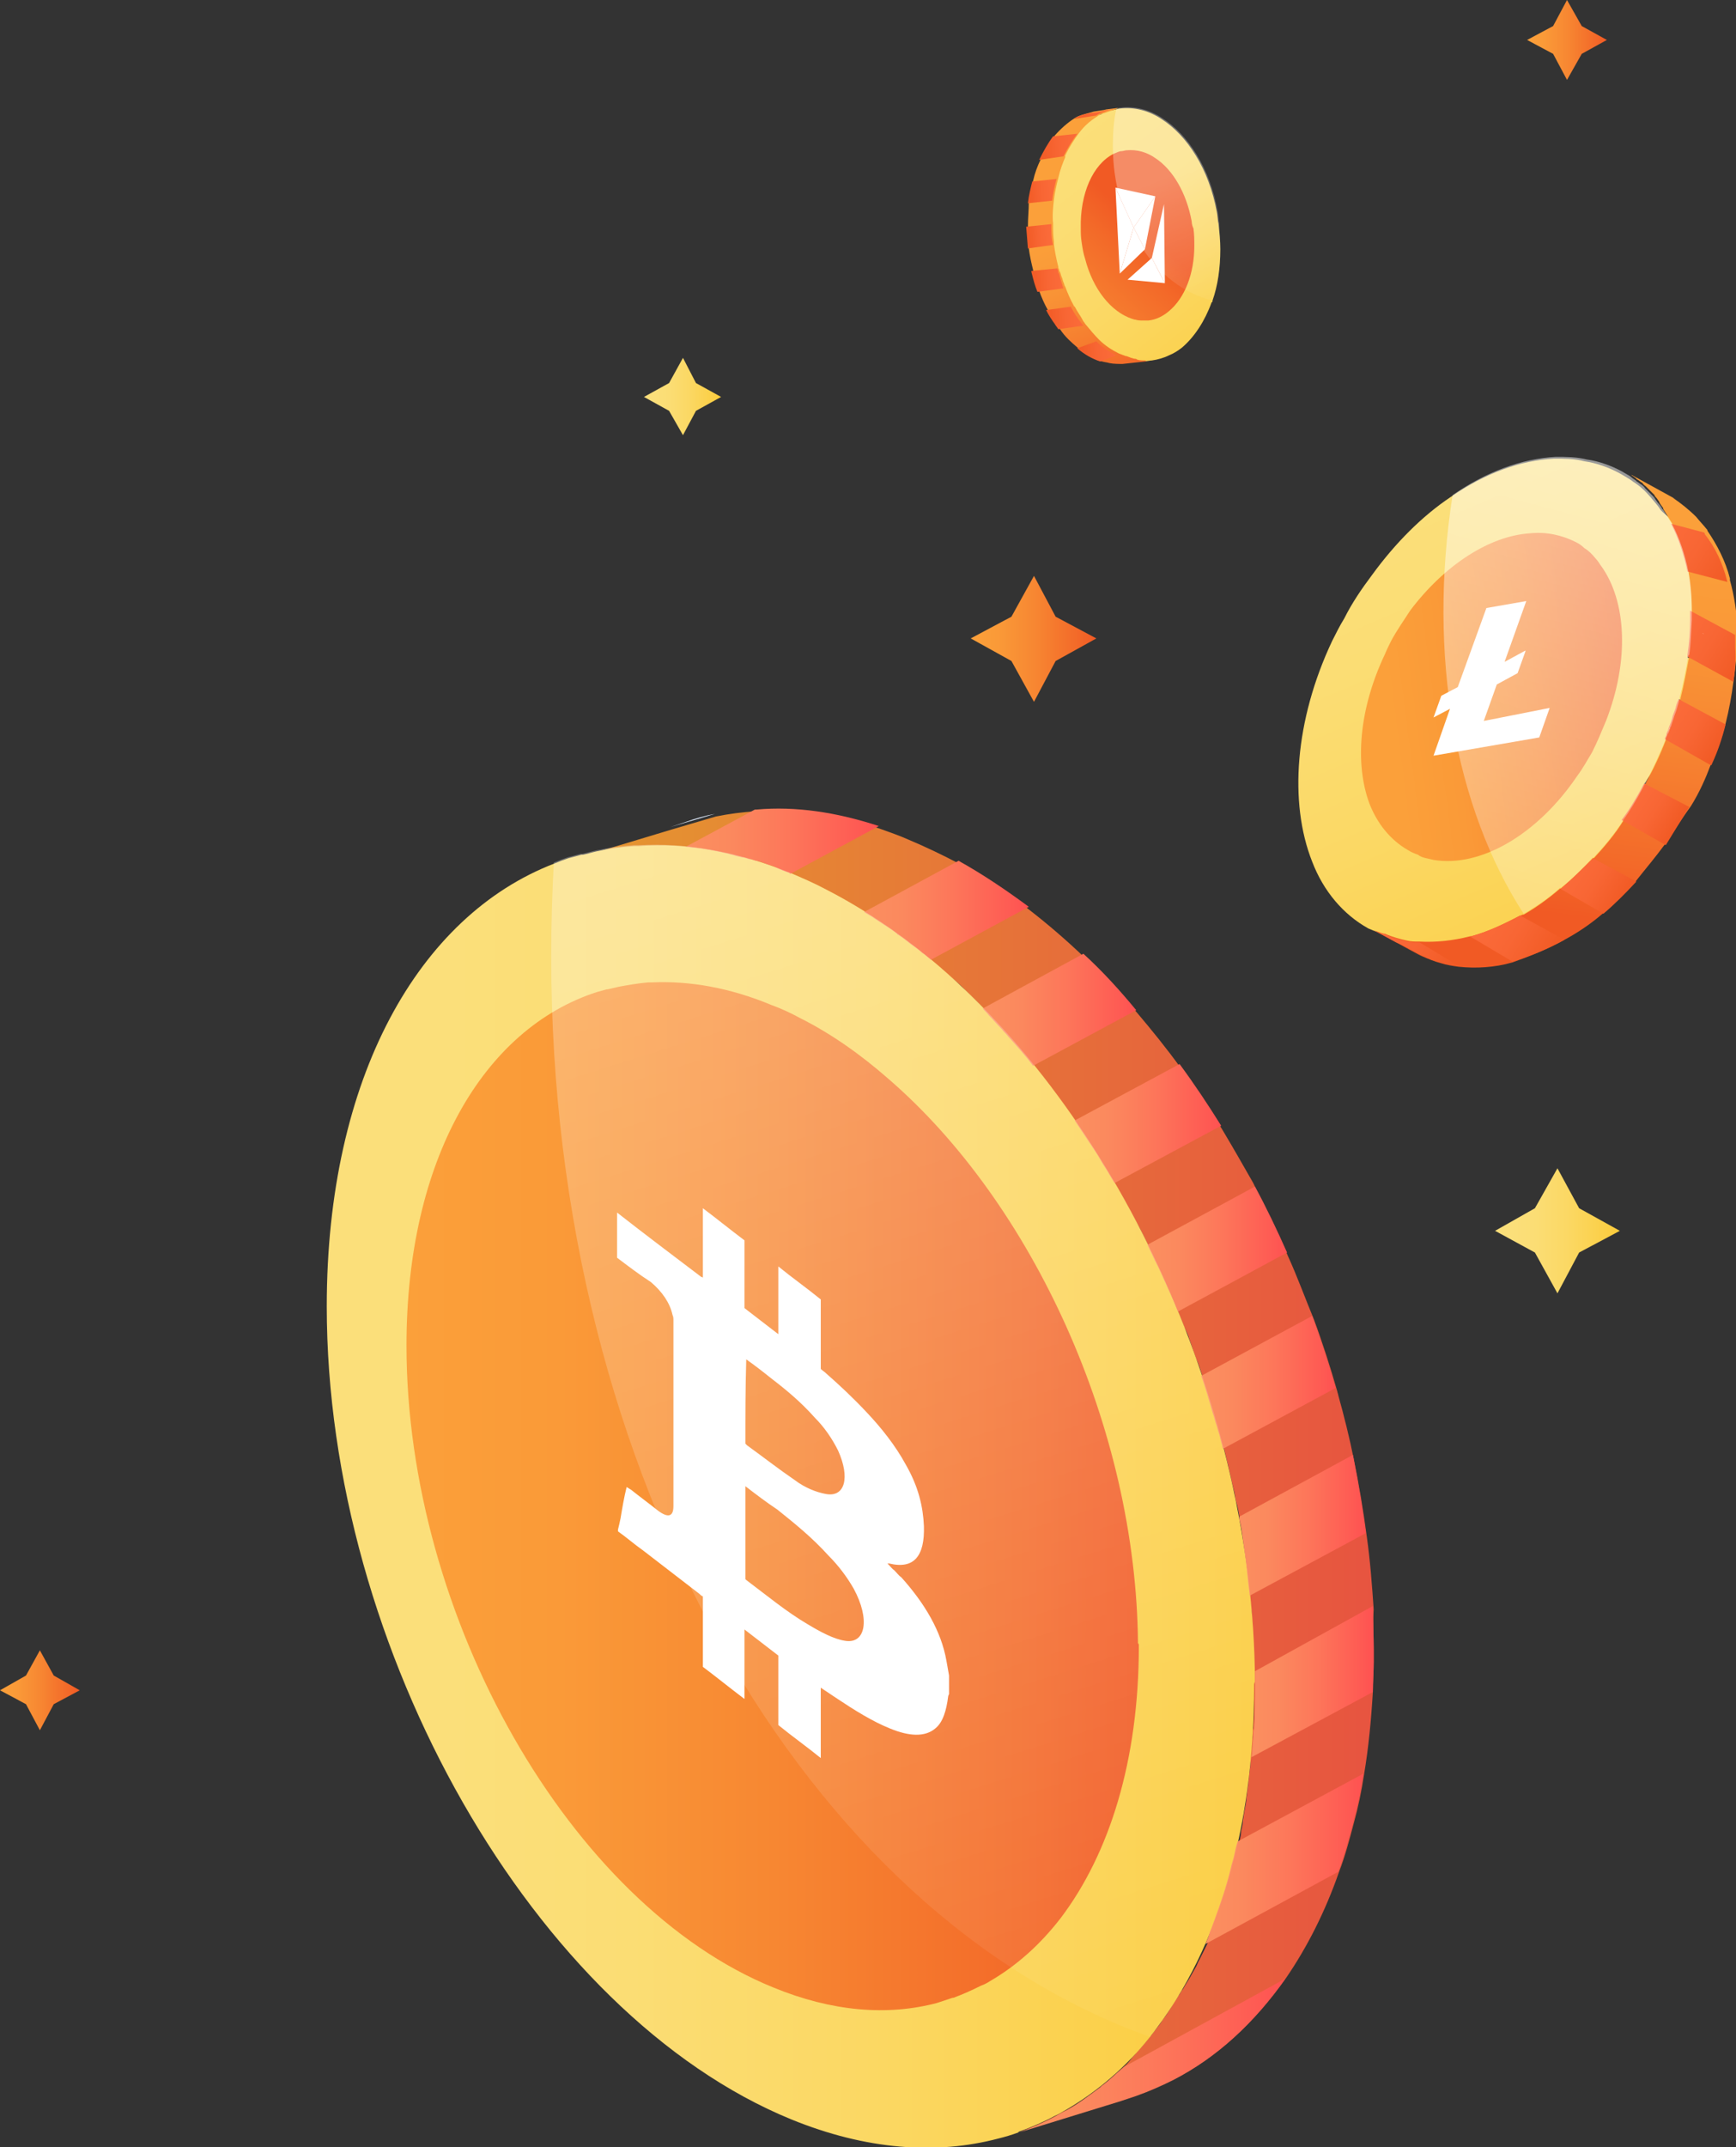 <svg width="72" height="89" viewBox="0 0 72 89" fill="none" xmlns="http://www.w3.org/2000/svg">
<rect x="0" y="0" width="72" height="89" fill="#333333" stroke="none"/>
<g clip-path="url(#clip0)">
<path d="M42.884 23.87L43.782 25.562L45.472 26.462L43.782 27.398L42.884 29.091L41.949 27.398L40.26 26.462L41.949 25.562L42.884 23.87Z" fill="url(#paint0_linear)"/>
<path d="M1.654 68.406L2.229 69.45L3.307 70.062L2.229 70.638L1.654 71.718L1.078 70.638L0 70.062L1.078 69.45L1.654 68.406Z" fill="url(#paint1_linear)"/>
<path d="M64.991 0L65.602 1.08L66.644 1.656L65.602 2.232L64.991 3.312L64.415 2.232L63.337 1.656L64.415 1.08L64.991 0Z" fill="url(#paint2_linear)"/>
<path d="M64.595 48.424L65.494 50.081L67.183 51.017L65.494 51.917L64.595 53.609L63.66 51.917L62.007 51.017L63.66 50.081L64.595 48.424Z" fill="url(#paint3_linear)"/>
<path d="M28.326 14.833L28.865 15.877L29.907 16.453L28.865 17.029L28.326 18.038L27.75 17.029L26.708 16.453L27.75 15.877L28.326 14.833Z" fill="url(#paint4_linear)"/>
<path d="M29.655 33.735L27.822 34.275C28.038 34.203 28.254 34.131 28.469 34.059C28.865 33.915 29.26 33.807 29.655 33.735Z" fill="#E0ECFF"/>
<path d="M56.974 68.37C56.974 68.55 56.974 68.694 56.974 68.874C56.974 69.306 56.939 69.702 56.939 70.134C56.867 71.322 56.759 72.439 56.579 73.519C56.471 74.239 56.328 74.923 56.148 75.571C55.968 76.255 55.788 76.939 55.537 77.587C54.962 79.243 54.207 80.719 53.344 81.979C52.05 83.816 50.504 85.256 48.671 86.192C48.168 86.444 47.664 86.66 47.161 86.84L46.514 87.056L42.309 88.352C42.812 88.172 43.315 87.956 43.782 87.704C43.926 87.632 44.07 87.524 44.25 87.452C44.717 87.2 45.148 86.876 45.58 86.552C45.651 86.516 45.688 86.444 45.759 86.408C46.047 86.192 46.299 85.94 46.55 85.724C46.586 85.688 46.622 85.688 46.622 85.652C46.766 85.544 46.874 85.4 46.981 85.256C47.017 85.22 47.089 85.148 47.125 85.076C47.413 84.788 47.664 84.464 47.916 84.14C48.024 83.996 48.132 83.888 48.204 83.743C48.276 83.635 48.383 83.528 48.455 83.383C48.491 83.347 48.491 83.311 48.527 83.275C48.599 83.168 48.671 83.023 48.743 82.915C48.815 82.843 48.851 82.735 48.923 82.663C48.959 82.591 48.995 82.519 49.066 82.447C49.174 82.231 49.318 82.051 49.426 81.835C49.462 81.763 49.534 81.655 49.57 81.583C49.642 81.475 49.678 81.331 49.749 81.223C49.785 81.151 49.821 81.079 49.857 81.007C49.929 80.863 50.001 80.719 50.073 80.575C50.073 80.539 50.109 80.503 50.109 80.467C50.181 80.323 50.217 80.215 50.253 80.071C50.325 79.927 50.361 79.783 50.432 79.603C50.684 78.919 50.936 78.199 51.115 77.443C51.151 77.263 51.223 77.083 51.259 76.903C51.295 76.723 51.331 76.543 51.403 76.327C51.439 76.183 51.475 76.039 51.475 75.895C51.511 75.751 51.547 75.607 51.547 75.463C51.583 75.319 51.583 75.175 51.619 75.031C51.654 74.851 51.691 74.671 51.691 74.527C51.726 74.347 51.726 74.203 51.762 74.023C51.762 73.879 51.798 73.771 51.798 73.627C51.834 73.375 51.87 73.123 51.87 72.871C51.87 72.835 51.87 72.799 51.87 72.799C51.906 72.51 51.906 72.258 51.942 71.971C51.942 71.862 51.942 71.718 51.978 71.61C52.014 71.034 52.014 70.458 52.014 69.846C52.014 69.774 52.014 69.738 52.014 69.666C52.014 69.522 52.014 69.378 52.014 69.234C52.014 69.198 52.014 69.162 52.014 69.126C52.014 68.982 52.014 68.838 52.014 68.658C51.978 68.046 51.942 67.398 51.906 66.786C51.87 66.57 51.87 66.354 51.834 66.138C51.762 65.598 51.726 65.094 51.654 64.554C51.619 64.302 51.583 64.014 51.547 63.762C51.511 63.51 51.475 63.222 51.403 62.97C51.403 62.934 51.403 62.898 51.403 62.862C51.367 62.646 51.331 62.43 51.259 62.214C51.223 62.07 51.223 61.962 51.187 61.818C51.151 61.673 51.115 61.529 51.079 61.386C51.043 61.169 50.971 60.953 50.936 60.737C50.864 60.485 50.828 60.269 50.756 60.017C50.72 59.837 50.648 59.621 50.612 59.441C50.576 59.333 50.54 59.225 50.504 59.081C50.432 58.901 50.396 58.685 50.325 58.505C50.181 58.001 50.037 57.497 49.857 56.993C49.785 56.777 49.713 56.525 49.606 56.309C49.498 56.021 49.426 55.769 49.318 55.481C49.282 55.337 49.21 55.193 49.138 55.049C49.138 55.013 49.102 55.013 49.102 54.977C49.031 54.761 48.923 54.545 48.851 54.329C48.671 53.861 48.455 53.393 48.24 52.925C48.132 52.673 48.024 52.457 47.916 52.241C47.88 52.205 47.88 52.133 47.844 52.097C47.772 51.917 47.664 51.737 47.593 51.557C47.485 51.341 47.377 51.125 47.269 50.909C47.161 50.729 47.053 50.513 46.946 50.333C46.73 49.901 46.478 49.468 46.227 49.072C46.083 48.856 45.975 48.64 45.831 48.424C45.688 48.208 45.58 47.992 45.436 47.776C45.148 47.344 44.861 46.912 44.573 46.48C44.537 46.408 44.465 46.336 44.429 46.264C44.25 45.976 44.034 45.724 43.854 45.436C43.818 45.4 43.782 45.328 43.746 45.292C43.603 45.112 43.495 44.968 43.351 44.788C43.315 44.716 43.279 44.68 43.207 44.608C43.099 44.464 42.956 44.284 42.848 44.14C42.524 43.708 42.165 43.312 41.805 42.916C41.733 42.808 41.626 42.736 41.554 42.628C41.374 42.448 41.194 42.232 41.014 42.052C40.943 41.944 40.835 41.872 40.763 41.764C40.619 41.62 40.475 41.476 40.367 41.368C40.224 41.224 40.08 41.116 39.972 40.972C39.792 40.792 39.613 40.648 39.433 40.504C39.253 40.36 39.073 40.18 38.894 40.036C38.822 39.964 38.714 39.892 38.642 39.82C38.606 39.784 38.606 39.784 38.57 39.784L38.534 39.748C38.462 39.676 38.39 39.64 38.319 39.568C38.283 39.532 38.247 39.532 38.211 39.496C38.067 39.352 37.887 39.243 37.743 39.136C37.564 38.992 37.384 38.847 37.204 38.739C37.204 38.739 37.168 38.739 37.168 38.703C36.989 38.559 36.773 38.416 36.593 38.307C36.449 38.199 36.306 38.127 36.162 38.019C36.054 37.947 35.91 37.875 35.802 37.803C35.515 37.623 35.227 37.443 34.94 37.299C34.832 37.227 34.724 37.155 34.616 37.119C34.472 37.047 34.364 36.975 34.221 36.903C33.753 36.651 33.25 36.435 32.783 36.255C32.783 36.255 32.747 36.255 32.747 36.219C32.531 36.147 32.352 36.075 32.136 35.967C32.064 35.931 31.992 35.895 31.92 35.895C31.812 35.859 31.74 35.823 31.633 35.787C31.525 35.751 31.453 35.715 31.345 35.715C31.237 35.679 31.165 35.643 31.057 35.643C30.95 35.607 30.878 35.571 30.77 35.571C30.662 35.535 30.59 35.535 30.482 35.499C30.41 35.463 30.302 35.463 30.231 35.427C30.123 35.391 30.015 35.391 29.907 35.355C29.548 35.283 29.188 35.211 28.829 35.175C28.721 35.175 28.613 35.139 28.469 35.139H28.433C28.218 35.103 28.002 35.103 27.786 35.103C27.714 35.103 27.607 35.103 27.535 35.103H27.499C27.391 35.103 27.247 35.103 27.139 35.103C26.924 35.103 26.672 35.103 26.456 35.139C26.384 35.139 26.349 35.139 26.277 35.139C25.737 35.175 25.234 35.247 24.731 35.355C24.551 35.391 24.335 35.427 24.156 35.499L27.858 34.383L29.692 33.843C30.231 33.735 30.77 33.663 31.345 33.627C31.381 33.627 31.381 33.627 31.417 33.627C33.034 33.519 34.724 33.771 36.485 34.347C36.881 34.491 37.312 34.635 37.707 34.815C38.39 35.103 39.073 35.427 39.756 35.787C40.763 36.327 41.733 36.975 42.668 37.695C43.459 38.307 44.214 38.956 44.968 39.676C45.723 40.396 46.442 41.152 47.161 41.98C47.772 42.7 48.383 43.456 48.959 44.248C49.57 45.076 50.145 45.94 50.684 46.804C51.115 47.524 51.547 48.28 51.978 49.036C52.014 49.108 52.05 49.18 52.086 49.288C52.553 50.188 53.02 51.125 53.416 52.061C53.811 52.925 54.135 53.825 54.494 54.689C54.854 55.661 55.177 56.669 55.465 57.677C55.465 57.713 55.501 57.785 55.501 57.821C55.752 58.721 55.968 59.585 56.148 60.485C56.364 61.529 56.543 62.61 56.687 63.69C56.831 64.698 56.903 65.706 56.974 66.714C56.939 67.182 56.974 67.794 56.974 68.37Z" fill="url(#paint5_linear)"/>
<path d="M47.125 86.876C46.91 86.948 46.694 87.02 46.478 87.092L47.125 86.876Z" fill="#E0ECFF"/>
<path d="M51.834 66.174C51.762 65.634 51.726 65.13 51.654 64.59C51.726 65.13 51.762 65.634 51.834 66.174Z" fill="#E0ECFF"/>
<path d="M52.014 69.882C52.014 75.895 50.468 80.791 47.916 84.14C47.844 84.248 47.772 84.32 47.7 84.428C46.694 85.688 45.508 86.696 44.214 87.452C44.07 87.524 43.926 87.632 43.746 87.704C43.279 87.956 42.776 88.172 42.273 88.352C42.273 88.352 42.237 88.352 42.237 88.388C41.949 88.496 41.697 88.568 41.41 88.64C38.822 89.324 35.91 89.108 32.819 87.848C22.179 83.492 13.552 68.406 13.552 54.149C13.552 44.68 17.362 37.947 23.006 35.787C23.185 35.715 23.365 35.643 23.581 35.571L24.12 35.427H24.192C24.372 35.391 24.587 35.319 24.767 35.283C25.27 35.175 25.773 35.103 26.313 35.067C26.384 35.067 26.42 35.067 26.492 35.067C28.433 34.923 30.554 35.283 32.783 36.183C33.286 36.399 33.789 36.615 34.257 36.867C35.874 37.695 37.456 38.776 38.93 40.036C46.514 46.552 51.978 58.361 52.05 69.702C52.014 69.774 52.014 69.81 52.014 69.882Z" fill="url(#paint6_linear)"/>
<path d="M47.233 68.226C47.233 72.979 46.011 76.831 43.998 79.495C43.135 80.611 42.165 81.475 41.05 82.123C40.943 82.195 40.799 82.267 40.691 82.303C40.332 82.484 39.936 82.663 39.541 82.808H39.505C39.289 82.879 39.073 82.951 38.858 83.023C36.809 83.564 34.508 83.383 32.064 82.376C23.653 78.955 16.859 67.038 16.859 55.769C16.859 48.064 20.058 42.628 24.767 41.116L25.162 41.008H25.198C25.342 40.972 25.522 40.936 25.666 40.9C26.061 40.828 26.456 40.756 26.888 40.72C26.924 40.72 26.996 40.72 27.032 40.72C28.577 40.648 30.267 40.936 31.992 41.656C32.388 41.8 32.783 41.98 33.178 42.196C34.472 42.844 35.694 43.708 36.845 44.716C42.812 49.864 47.125 59.189 47.197 68.118C47.233 68.118 47.233 68.19 47.233 68.226Z" fill="url(#paint7_linear)"/>
<path d="M36.449 34.239L32.783 36.219C32.783 36.219 32.747 36.219 32.747 36.183C32.531 36.111 32.352 36.039 32.136 35.931C32.064 35.895 31.992 35.859 31.92 35.859C31.812 35.823 31.74 35.787 31.633 35.751C31.525 35.715 31.453 35.679 31.345 35.679C31.237 35.643 31.165 35.607 31.058 35.607C30.95 35.571 30.878 35.535 30.77 35.535C30.662 35.499 30.59 35.499 30.482 35.463C30.41 35.427 30.303 35.427 30.231 35.391C30.123 35.355 30.015 35.355 29.907 35.319C29.548 35.247 29.188 35.175 28.829 35.139C28.721 35.139 28.613 35.103 28.469 35.103H28.433L31.309 33.555C31.345 33.555 31.345 33.555 31.381 33.555C32.999 33.411 34.688 33.663 36.449 34.239Z" fill="url(#paint8_linear)"/>
<path d="M42.668 37.587L38.606 39.784L38.57 39.748C38.498 39.676 38.426 39.64 38.355 39.568C38.319 39.532 38.283 39.532 38.247 39.496C38.103 39.352 37.923 39.244 37.779 39.136C37.6 38.992 37.42 38.847 37.24 38.739C37.24 38.739 37.204 38.739 37.204 38.703C37.025 38.559 36.809 38.416 36.629 38.307C36.485 38.2 36.342 38.127 36.198 38.02C36.09 37.947 35.946 37.876 35.838 37.803L39.756 35.679C40.727 36.219 41.697 36.867 42.668 37.587Z" fill="url(#paint9_linear)"/>
<path d="M47.125 41.872L42.848 44.176C42.524 43.744 42.165 43.348 41.805 42.952C41.733 42.844 41.626 42.772 41.554 42.664C41.374 42.484 41.194 42.268 41.014 42.088C40.943 41.98 40.835 41.908 40.763 41.8L44.933 39.532C45.723 40.252 46.442 41.044 47.125 41.872Z" fill="url(#paint10_linear)"/>
<path d="M50.648 46.66L46.227 49.036C46.083 48.82 45.975 48.604 45.831 48.388C45.687 48.172 45.58 47.956 45.436 47.74C45.148 47.308 44.861 46.876 44.573 46.444L48.923 44.104C49.534 44.932 50.109 45.796 50.648 46.66Z" fill="url(#paint11_linear)"/>
<path d="M53.38 51.917L48.851 54.365C48.671 53.897 48.455 53.429 48.24 52.961C48.132 52.709 48.024 52.493 47.916 52.277C47.88 52.241 47.88 52.169 47.844 52.133C47.772 51.953 47.664 51.773 47.593 51.593L52.05 49.181C52.517 50.045 52.949 50.945 53.38 51.917Z" fill="url(#paint12_linear)"/>
<path d="M55.393 57.533L50.72 60.053C50.684 59.873 50.612 59.657 50.576 59.477C50.54 59.369 50.504 59.261 50.468 59.117C50.397 58.937 50.361 58.721 50.289 58.541C50.145 58.037 50.001 57.533 49.821 57.029L54.422 54.545C54.782 55.517 55.105 56.525 55.393 57.533Z" fill="url(#paint13_linear)"/>
<path d="M56.651 63.546L51.834 66.138C51.762 65.598 51.726 65.094 51.654 64.554C51.619 64.302 51.583 64.014 51.547 63.762C51.511 63.51 51.475 63.222 51.403 62.97C51.403 62.934 51.403 62.898 51.403 62.862L56.112 60.305C56.328 61.422 56.507 62.502 56.651 63.546Z" fill="url(#paint14_linear)"/>
<path d="M56.975 68.37C56.975 68.55 56.975 68.694 56.975 68.874C56.975 69.306 56.939 69.702 56.939 70.134L51.906 72.835C51.942 72.546 51.942 72.294 51.978 72.007C51.978 71.898 51.978 71.754 52.014 71.647C52.05 71.07 52.05 70.494 52.05 69.882C52.05 69.81 52.05 69.774 52.05 69.702C52.05 69.558 52.05 69.414 52.05 69.27L56.939 66.57C56.939 67.182 56.975 67.794 56.975 68.37Z" fill="url(#paint15_linear)"/>
<path d="M56.543 73.519C56.435 74.239 56.292 74.923 56.112 75.571C55.932 76.255 55.752 76.939 55.501 77.587L50.001 80.575C50.001 80.539 50.037 80.503 50.037 80.467C50.109 80.323 50.145 80.215 50.181 80.071C50.253 79.927 50.289 79.783 50.361 79.603C50.612 78.919 50.864 78.199 51.044 77.443C51.079 77.263 51.151 77.083 51.187 76.903C51.223 76.723 51.259 76.543 51.331 76.327L56.543 73.519Z" fill="url(#paint16_linear)"/>
<path d="M53.308 82.015C52.014 83.852 50.468 85.292 48.635 86.228C48.132 86.48 47.629 86.696 47.125 86.876C46.91 86.948 46.694 87.02 46.478 87.092L42.273 88.388C42.776 88.208 43.279 87.992 43.746 87.74C43.89 87.668 44.034 87.56 44.214 87.488C44.681 87.236 45.112 86.912 45.544 86.588C45.616 86.552 45.652 86.48 45.724 86.444C46.011 86.228 46.263 85.976 46.514 85.76C46.55 85.724 46.586 85.724 46.586 85.688L53.308 82.015Z" fill="url(#paint17_linear)"/>
<path d="M25.594 52.133C25.594 51.521 25.594 50.873 25.594 50.261C26.744 51.161 27.894 52.025 29.08 52.925C29.08 52.925 29.116 52.925 29.152 52.961C29.152 51.989 29.152 51.053 29.152 50.081C29.727 50.513 30.303 50.981 30.878 51.413C30.878 52.349 30.878 53.285 30.878 54.221C31.345 54.581 31.812 54.941 32.28 55.301C32.28 54.365 32.28 53.429 32.28 52.493C32.855 52.961 33.466 53.393 34.041 53.861C34.041 53.897 34.041 53.897 34.041 53.933C34.041 54.833 34.041 55.733 34.041 56.633C34.041 56.669 34.041 56.705 34.041 56.741C34.113 56.813 34.185 56.849 34.257 56.921C34.832 57.425 35.371 57.929 35.946 58.541C36.557 59.189 37.132 59.91 37.564 60.702C38.103 61.638 38.283 62.466 38.319 63.258C38.355 64.482 37.923 65.058 36.881 64.806C36.881 64.806 36.845 64.806 36.809 64.806C36.917 64.914 36.989 65.022 37.096 65.094C37.204 65.202 37.276 65.31 37.384 65.382C38.355 66.462 39.038 67.614 39.253 68.838C39.289 69.054 39.325 69.234 39.361 69.45C39.361 69.702 39.361 69.954 39.361 70.206C39.361 70.242 39.325 70.278 39.325 70.314C39.253 70.89 39.109 71.394 38.786 71.647C38.355 72.007 37.708 71.971 36.917 71.647C36.198 71.359 35.443 70.89 34.688 70.386C34.472 70.242 34.257 70.098 34.041 69.954C34.041 69.99 34.041 70.026 34.041 70.062C34.041 70.963 34.041 71.862 34.041 72.763C34.041 72.799 34.041 72.835 34.041 72.871C33.466 72.403 32.855 71.971 32.28 71.502C32.28 70.566 32.28 69.594 32.28 68.622C31.812 68.262 31.345 67.902 30.878 67.542C30.878 68.514 30.878 69.45 30.878 70.422C30.303 69.99 29.727 69.522 29.152 69.09C29.152 68.118 29.152 67.146 29.152 66.174C29.08 66.138 29.044 66.102 29.009 66.066C28.218 65.454 27.463 64.878 26.672 64.266C26.312 64.014 25.989 63.726 25.63 63.474C25.63 63.438 25.63 63.438 25.63 63.402C25.666 63.258 25.701 63.114 25.737 62.934C25.809 62.502 25.881 62.07 25.989 61.638C26.061 61.674 26.097 61.71 26.169 61.746C26.528 62.034 26.924 62.322 27.283 62.61C27.714 62.934 27.93 62.862 27.93 62.43C27.93 59.873 27.93 57.317 27.93 54.725C27.93 54.653 27.93 54.581 27.894 54.509C27.786 54.005 27.463 53.537 26.995 53.141C26.492 52.817 26.025 52.457 25.594 52.133ZM30.914 61.602C30.914 62.898 30.914 64.194 30.914 65.454C30.95 65.49 30.95 65.49 30.95 65.49C31.812 66.138 32.639 66.822 33.502 67.326C34.041 67.65 34.58 67.938 35.047 68.01C35.91 68.154 36.09 67.11 35.407 65.85C35.119 65.346 34.76 64.878 34.364 64.482C33.681 63.726 32.963 63.15 32.244 62.574C31.812 62.286 31.381 61.962 30.914 61.602ZM30.914 59.837C30.95 59.873 30.985 59.909 30.985 59.909C31.633 60.377 32.28 60.882 32.963 61.35C33.394 61.674 33.861 61.854 34.257 61.926C35.047 62.07 35.263 61.242 34.76 60.126C34.508 59.621 34.185 59.153 33.789 58.757C33.214 58.109 32.603 57.605 31.992 57.137C31.633 56.849 31.309 56.597 30.95 56.345C30.914 57.533 30.914 58.685 30.914 59.837Z" fill="white"/>
<path d="M52.014 69.882C52.014 75.895 50.468 80.791 47.916 84.14C47.844 84.248 47.772 84.32 47.7 84.428C33.43 79.351 22.862 61.242 22.862 39.676C22.862 38.343 22.898 37.047 22.97 35.751C23.149 35.679 23.329 35.607 23.545 35.535L24.084 35.391H24.156C24.335 35.355 24.551 35.283 24.731 35.247C25.234 35.139 25.737 35.067 26.277 35.031C26.349 35.031 26.384 35.031 26.456 35.031C28.433 34.923 30.554 35.283 32.783 36.183C33.286 36.399 33.789 36.615 34.257 36.867C35.874 37.695 37.456 38.776 38.93 40.036C46.514 46.552 51.978 58.361 52.05 69.702C52.014 69.774 52.014 69.81 52.014 69.882Z" fill="url(#paint18_linear)"/>
<path d="M69.088 30.64C69.088 30.64 69.484 30.748 69.484 30.784C69.232 31.36 68.585 31.828 68.262 32.404L68.226 32.44C67.866 32.98 67.938 33.592 67.615 34.06C67.111 34.744 66.608 35.392 66.033 35.968C65.817 36.184 65.566 36.4 65.35 36.616C65.242 36.724 65.134 36.832 64.99 36.904C64.487 37.336 63.912 37.732 63.301 38.092C62.079 38.776 60.785 39.28 59.706 39.388C59.347 39.424 59.023 39.424 58.664 39.424C58.556 39.424 58.556 39.028 58.448 39.028C58.412 39.028 58.376 38.992 58.305 39.028C57.981 38.956 57.694 38.884 57.37 38.74C57.19 38.668 56.939 38.56 56.759 38.488C55.716 37.912 54.89 36.94 54.422 35.716C53.452 33.268 53.703 29.848 55.249 26.571C55.393 26.283 55.573 25.923 55.752 25.635C56.076 24.987 56.471 24.411 56.903 23.835C57.873 22.503 58.987 21.387 60.174 20.595C61.576 19.623 63.049 19.082 64.451 19.011C64.883 19.011 65.314 19.011 65.709 19.119C66.213 19.191 66.716 19.37 67.183 19.623C67.363 19.731 67.579 19.839 67.758 19.983C68.046 20.163 68.262 20.379 68.477 20.631C68.621 20.811 68.765 20.955 68.873 21.135C69.016 21.315 69.52 21.639 69.628 21.855C69.951 22.431 70.167 23.115 70.311 23.799C70.418 24.339 70.49 24.879 70.49 25.455C70.526 26.067 70.095 26.607 69.987 27.255L70.382 27.363C70.311 27.939 70.203 28.515 70.023 29.091L69.628 28.983C69.484 29.523 69.304 30.064 69.088 30.64Z" fill="url(#paint19_linear)"/>
<path d="M59.455 35.643C59.203 35.571 58.987 35.571 58.808 35.427C58.7 35.391 58.52 35.319 58.412 35.247C57.657 34.815 57.118 34.131 56.795 33.303C56.184 31.647 56.364 29.379 57.442 27.11C57.514 26.93 57.622 26.714 57.694 26.57C57.945 26.102 58.233 25.706 58.484 25.31C59.922 23.402 61.791 22.214 63.445 22.106C64.128 22.034 64.775 22.178 65.35 22.466C65.494 22.538 65.602 22.61 65.709 22.718C65.889 22.826 66.033 22.97 66.177 23.15C66.249 23.222 66.32 23.33 66.392 23.438C67.471 24.914 67.579 27.398 66.608 29.883C66.428 30.315 66.249 30.747 66.033 31.179C65.817 31.539 65.638 31.863 65.422 32.151C63.768 34.599 61.396 35.967 59.455 35.643Z" fill="url(#paint20_linear)"/>
<path d="M71.892 28.262C71.82 28.838 71.712 29.415 71.569 29.991C71.425 30.531 71.245 31.107 70.993 31.647C70.993 31.647 70.993 31.683 70.958 31.683C70.742 32.259 70.49 32.835 70.131 33.411C69.735 33.951 69.412 34.491 69.052 34.995C68.657 35.535 68.226 36.039 67.83 36.543C67.363 37.047 66.932 37.479 66.464 37.875C65.961 38.307 65.422 38.667 64.883 38.956C64.164 39.352 63.445 39.639 62.726 39.892C61.971 40.108 61.216 40.144 60.497 40.072C60.246 40.036 59.994 39.999 59.778 39.928C59.491 39.855 59.239 39.748 58.987 39.639C58.88 39.603 58.053 39.136 57.909 39.063L56.974 38.559C57.011 38.559 57.046 38.595 57.082 38.595C57.19 38.631 57.334 38.703 57.442 38.703C57.765 38.847 58.053 38.919 58.376 38.992C58.52 39.028 58.664 39.028 58.844 39.028H58.88C59.563 39.063 60.246 38.992 60.965 38.811H61.001C61.684 38.631 62.367 38.307 63.049 37.947H63.085C63.121 37.911 63.157 37.911 63.193 37.911C63.697 37.623 64.2 37.263 64.703 36.831C64.703 36.831 64.703 36.831 64.739 36.831C65.206 36.435 65.638 36.003 66.069 35.571C66.069 35.571 66.069 35.571 66.105 35.571C66.536 35.103 66.968 34.599 67.327 34.023C67.615 33.627 67.902 33.195 68.118 32.727C68.154 32.655 68.19 32.583 68.226 32.511C68.226 32.511 68.226 32.475 68.262 32.475C68.262 32.475 68.262 32.475 68.262 32.439C68.585 31.863 68.873 31.251 69.088 30.675C69.088 30.603 69.16 30.531 69.16 30.459L69.196 30.423C69.196 30.387 69.232 30.351 69.232 30.315C69.232 30.279 69.268 30.243 69.268 30.207C69.268 30.171 69.304 30.171 69.304 30.135C69.34 30.027 69.376 29.919 69.412 29.811C69.448 29.667 69.52 29.523 69.556 29.379C69.592 29.235 69.628 29.091 69.7 28.983V28.947C69.843 28.37 69.951 27.794 70.059 27.218V27.182V27.146V27.11C70.131 26.606 70.167 26.138 70.167 25.67C70.167 25.562 70.167 25.418 70.167 25.31C70.167 24.734 70.095 24.158 70.023 23.654C69.879 22.97 69.663 22.286 69.34 21.674C69.232 21.494 69.088 21.278 68.981 21.098C68.981 21.098 68.981 21.098 68.981 21.062C68.909 20.954 68.837 20.882 68.801 20.774C68.765 20.738 68.729 20.666 68.693 20.63C68.657 20.594 68.621 20.558 68.621 20.522C68.549 20.45 68.513 20.414 68.441 20.342L68.405 20.306C68.37 20.27 68.298 20.198 68.262 20.162C68.226 20.126 68.154 20.09 68.118 20.018C68.046 19.982 67.974 19.91 67.902 19.874C67.902 19.874 67.866 19.874 67.866 19.838C67.83 19.802 67.758 19.766 67.722 19.73C67.686 19.73 67.686 19.694 67.65 19.694H67.686L69.52 20.702L69.376 20.63C69.7 20.846 70.059 21.134 70.347 21.422C70.49 21.602 70.634 21.746 70.778 21.926C70.814 21.962 70.814 21.962 70.814 21.998C71.209 22.574 71.569 23.258 71.748 23.978C71.748 24.014 71.748 24.014 71.748 24.05C71.928 24.698 72.036 25.382 72.072 26.174V26.21C72.072 26.39 72.072 26.57 72.072 26.75C72 27.326 71.964 27.794 71.892 28.262Z" fill="url(#paint21_linear)"/>
<path d="M70.059 33.447L69.088 35.031L67.255 33.987C67.615 33.519 67.902 33.015 68.19 32.475L70.059 33.447Z" fill="url(#paint22_linear)"/>
<path d="M67.866 36.543C67.399 37.047 66.968 37.479 66.5 37.875L64.703 36.831C64.703 36.831 64.703 36.831 64.739 36.831C65.206 36.435 65.638 36.003 66.069 35.571L67.866 36.543Z" fill="url(#paint23_linear)"/>
<path d="M64.883 38.956C64.164 39.352 63.445 39.639 62.726 39.856L60.965 38.812H61.001C61.684 38.631 62.366 38.307 63.049 37.947L64.883 38.956Z" fill="url(#paint24_linear)"/>
<path d="M60.497 40.036C59.958 39.964 59.455 39.856 58.988 39.604C58.88 39.568 58.053 39.099 57.909 39.063L57.118 38.632C57.226 38.667 57.37 38.703 57.478 38.739C57.765 38.883 58.089 38.956 58.412 39.028C58.556 39.063 58.7 39.063 58.844 39.063H58.88L60.497 40.036Z" fill="url(#paint25_linear)"/>
<path d="M71.569 30.027C71.425 30.603 71.245 31.143 70.993 31.683C70.993 31.683 70.993 31.719 70.957 31.719L69.052 30.639V30.603C69.088 30.531 69.124 30.459 69.124 30.387C69.16 30.315 69.196 30.243 69.196 30.207C69.268 30.027 69.34 29.847 69.376 29.667C69.412 29.559 69.448 29.487 69.484 29.379C69.52 29.235 69.556 29.091 69.627 28.983L71.569 30.027Z" fill="url(#paint26_linear)"/>
<path d="M71.892 28.262L69.987 27.218C69.987 27.182 69.987 27.182 69.987 27.146C70.059 26.642 70.095 26.174 70.095 25.67C70.095 25.562 70.095 25.418 70.095 25.31L71.964 26.318C71.964 26.498 71.964 26.678 71.964 26.858C72 27.326 71.964 27.794 71.892 28.262Z" fill="url(#paint27_linear)"/>
<path d="M71.641 24.122L69.987 23.69C69.843 23.006 69.627 22.322 69.304 21.71L70.67 22.07C70.706 22.106 70.706 22.106 70.706 22.142C71.137 22.682 71.461 23.366 71.641 24.122Z" fill="url(#paint28_linear)"/>
<path opacity="0.5" d="M70.023 27.182C70.023 27.218 70.023 27.218 70.023 27.182C70.023 27.218 70.023 27.218 70.023 27.182C69.915 27.794 69.807 28.37 69.663 28.911V28.947C69.628 29.091 69.592 29.235 69.556 29.343C69.52 29.487 69.448 29.631 69.412 29.775C69.376 29.883 69.34 29.991 69.304 30.099C69.304 30.135 69.268 30.135 69.268 30.171C69.268 30.207 69.232 30.243 69.232 30.279C69.232 30.315 69.196 30.351 69.196 30.387L69.16 30.423C69.16 30.495 69.088 30.567 69.088 30.639C68.837 31.215 68.585 31.827 68.262 32.403C68.262 32.403 68.262 32.403 68.262 32.439C68.262 32.439 68.262 32.475 68.226 32.475C68.19 32.547 68.154 32.619 68.118 32.691C67.866 33.159 67.615 33.591 67.327 33.987C66.968 34.563 66.536 35.067 66.105 35.535C66.105 35.535 66.105 35.535 66.069 35.535C65.638 36.003 65.206 36.435 64.739 36.795C64.739 36.795 64.739 36.795 64.703 36.795C64.236 37.227 63.732 37.551 63.193 37.875C60.353 33.483 59.203 27.182 60.246 20.522C61.648 19.55 63.121 19.01 64.523 18.938C64.955 18.938 65.386 18.938 65.817 19.046C66.32 19.118 66.824 19.298 67.291 19.55C67.399 19.622 67.543 19.694 67.65 19.766H67.615C67.65 19.766 67.686 19.802 67.686 19.802C67.722 19.838 67.794 19.874 67.83 19.91C67.83 19.91 67.866 19.91 67.866 19.946C67.938 19.982 68.01 20.054 68.082 20.09C68.118 20.126 68.19 20.162 68.226 20.234C68.262 20.27 68.334 20.342 68.369 20.378L68.405 20.414C68.441 20.45 68.513 20.522 68.549 20.558C68.585 20.594 68.621 20.63 68.657 20.702C68.693 20.738 68.729 20.81 68.765 20.846C68.837 20.918 68.909 21.026 68.945 21.098L68.981 21.134C69.088 21.314 69.232 21.53 69.34 21.71C69.663 22.322 69.879 22.97 70.023 23.69C70.131 24.194 70.167 24.77 70.167 25.346C70.167 25.454 70.167 25.598 70.167 25.706C70.131 26.21 70.131 26.678 70.059 27.146C70.023 27.146 70.023 27.182 70.023 27.182Z" fill="url(#paint29_linear)"/>
<path opacity="0.5" d="M70.671 26.283C70.635 26.283 70.635 26.246 70.598 26.246H70.635L70.671 26.283Z" fill="url(#paint30_linear)"/>
<path opacity="0.5" d="M69.196 30.315C69.196 30.279 69.232 30.243 69.232 30.207C69.232 30.171 69.268 30.171 69.268 30.135C69.268 30.207 69.232 30.243 69.196 30.315Z" fill="url(#paint31_linear)"/>
<path d="M61.54 29.883L62.079 28.371L62.942 27.902L63.265 27.002V26.966L62.402 27.434L63.301 24.914L61.648 25.202L60.461 28.479L59.778 28.839L59.455 29.739L60.138 29.379L59.455 31.323L63.84 30.567L64.272 29.343L61.54 29.883Z" fill="white"/>
<path d="M50.612 10.333C50.612 11.125 50.504 11.845 50.289 12.457C50.289 12.493 50.289 12.529 50.253 12.529C49.965 13.321 49.534 13.969 49.031 14.401C48.851 14.545 48.671 14.653 48.491 14.725C48.276 14.833 48.024 14.905 47.772 14.941C47.7 14.941 47.557 14.977 47.449 14.977C47.269 14.977 47.125 14.941 46.982 14.941C46.874 14.905 46.766 14.905 46.658 14.869C46.55 14.833 46.263 14.869 46.155 14.797C45.867 14.653 45.58 14.473 45.328 14.221C45.148 14.041 44.969 13.825 44.789 13.609C44.609 13.357 44.609 13.033 44.465 12.745L44.286 12.817C44.142 12.565 44.034 12.313 43.926 12.025L44.106 11.953C43.998 11.701 43.926 11.413 43.854 11.125L43.675 11.197C43.603 10.909 43.711 10.513 43.675 10.189V10.153C43.675 9.829 43.459 9.613 43.459 9.325C43.459 8.893 43.495 8.497 43.531 8.101C43.567 7.957 43.567 7.813 43.603 7.669C43.603 7.597 43.639 7.525 43.639 7.453C43.711 7.129 43.818 6.805 43.962 6.481C44.25 5.869 44.609 5.292 45.005 4.932C45.148 4.824 45.256 4.716 45.4 4.644C45.436 4.608 45.58 4.788 45.616 4.752C45.616 4.752 45.652 4.752 45.688 4.716C45.831 4.644 45.975 4.572 46.119 4.572C46.155 4.572 46.227 4.536 46.263 4.536C46.334 4.536 46.37 4.5 46.442 4.5C47.017 4.428 47.629 4.572 48.168 4.932C49.246 5.617 50.145 7.021 50.468 8.785C50.504 8.965 50.504 9.145 50.54 9.289C50.576 9.649 50.612 9.973 50.612 10.333Z" fill="url(#paint32_linear)"/>
<path d="M46.191 6.373C46.299 6.337 46.407 6.265 46.514 6.265C46.586 6.265 46.658 6.229 46.73 6.229C47.161 6.193 47.557 6.301 47.916 6.553C48.635 7.021 49.21 7.993 49.426 9.181C49.426 9.289 49.462 9.397 49.498 9.469C49.534 9.721 49.534 9.973 49.534 10.189C49.534 11.341 49.138 12.349 48.491 12.889C48.24 13.105 47.952 13.249 47.629 13.285C47.557 13.285 47.485 13.285 47.413 13.285C47.305 13.285 47.197 13.285 47.09 13.249C47.018 13.249 46.982 13.213 46.946 13.213C46.083 12.925 45.328 11.989 45.005 10.729C44.933 10.513 44.897 10.297 44.861 10.045C44.825 9.829 44.825 9.649 44.825 9.469C44.789 8.029 45.328 6.805 46.191 6.373Z" fill="url(#paint33_linear)"/>
<path d="M47.63 14.977H47.594H47.558L46.551 15.086H46.623C46.407 15.086 46.192 15.086 46.012 15.05C45.904 15.014 45.796 15.014 45.688 14.977H45.653C45.329 14.87 45.006 14.69 44.718 14.438C44.718 14.438 44.718 14.438 44.682 14.402C44.43 14.185 44.179 13.97 43.963 13.645C43.927 13.573 43.855 13.501 43.819 13.429C43.676 13.249 43.568 13.033 43.46 12.853C43.316 12.601 43.208 12.349 43.1 12.061C42.993 11.809 42.921 11.521 42.849 11.233V11.197C42.777 10.909 42.705 10.585 42.669 10.297C42.669 9.973 42.633 9.649 42.633 9.361C42.633 9.037 42.669 8.713 42.669 8.389C42.705 8.065 42.777 7.741 42.849 7.489C42.921 7.165 43.029 6.877 43.172 6.589C43.352 6.229 43.532 5.905 43.747 5.617C43.999 5.329 44.287 5.077 44.574 4.897C44.682 4.825 44.79 4.789 44.898 4.753C45.041 4.717 45.149 4.681 45.293 4.645C45.365 4.609 45.796 4.573 45.868 4.537L46.443 4.465C46.407 4.465 46.371 4.465 46.336 4.501C46.264 4.537 46.228 4.537 46.156 4.573C45.976 4.609 45.868 4.681 45.688 4.717C45.617 4.753 45.545 4.789 45.509 4.825C45.221 5.005 44.97 5.221 44.754 5.509C44.538 5.797 44.358 6.085 44.179 6.445C44.179 6.445 44.179 6.445 44.179 6.481V6.517C44.071 6.769 43.963 7.057 43.891 7.381C43.819 7.669 43.747 7.957 43.712 8.281C43.676 8.569 43.64 8.929 43.676 9.253C43.676 9.505 43.676 9.757 43.712 10.009C43.712 10.045 43.712 10.081 43.712 10.117C43.747 10.441 43.819 10.765 43.891 11.053C43.891 11.089 43.891 11.125 43.927 11.161C43.927 11.197 43.927 11.233 43.963 11.269C43.999 11.341 43.999 11.413 44.035 11.485C44.071 11.557 44.071 11.629 44.107 11.701C44.143 11.773 44.143 11.845 44.179 11.881C44.287 12.169 44.395 12.421 44.538 12.673C44.538 12.673 44.538 12.709 44.574 12.709C44.682 12.925 44.826 13.105 44.934 13.321C44.97 13.357 45.006 13.429 45.041 13.465C45.221 13.681 45.401 13.897 45.581 14.078C45.832 14.329 46.12 14.509 46.407 14.653C46.515 14.69 46.587 14.726 46.695 14.761C46.695 14.761 46.695 14.761 46.731 14.761C46.803 14.797 46.839 14.797 46.911 14.834C46.947 14.834 47.019 14.87 47.054 14.87C47.09 14.87 47.126 14.87 47.162 14.905C47.27 14.941 47.414 14.941 47.522 14.941C47.486 14.977 47.558 14.977 47.63 14.977Z" fill="url(#paint34_linear)"/>
<path d="M42.632 10.297L42.56 9.397L43.603 9.289C43.603 9.577 43.603 9.865 43.675 10.153L42.632 10.297Z" fill="url(#paint35_linear)"/>
<path d="M42.632 8.425C42.668 8.101 42.74 7.813 42.812 7.525L43.818 7.417C43.746 7.705 43.675 7.993 43.639 8.317L42.632 8.425Z" fill="url(#paint36_linear)"/>
<path d="M43.099 6.625C43.279 6.265 43.459 5.941 43.675 5.652L44.681 5.544C44.465 5.833 44.286 6.121 44.106 6.481L43.099 6.625Z" fill="url(#paint37_linear)"/>
<path d="M44.537 4.932C44.753 4.788 45.005 4.716 45.256 4.68C45.328 4.68 45.759 4.608 45.831 4.572L46.263 4.5C46.191 4.5 46.155 4.536 46.083 4.536C45.903 4.572 45.795 4.644 45.652 4.68C45.58 4.716 45.508 4.752 45.472 4.788L44.537 4.932Z" fill="url(#paint38_linear)"/>
<path d="M43.027 12.097C42.92 11.845 42.848 11.557 42.776 11.269C42.776 11.269 42.776 11.269 42.776 11.233L43.854 11.125C43.854 11.161 43.89 11.197 43.89 11.233C43.89 11.269 43.89 11.305 43.926 11.341C43.962 11.449 43.962 11.521 43.998 11.593C43.998 11.629 44.034 11.701 44.034 11.737C44.07 11.809 44.07 11.881 44.106 11.953L43.027 12.097Z" fill="url(#paint39_linear)"/>
<path d="M43.387 12.853L44.429 12.709V12.745C44.537 12.961 44.681 13.177 44.825 13.357C44.861 13.393 44.897 13.465 44.933 13.501L43.89 13.645C43.854 13.573 43.782 13.501 43.746 13.429C43.639 13.285 43.495 13.069 43.387 12.853Z" fill="url(#paint40_linear)"/>
<path d="M44.681 14.437L45.472 14.149C45.724 14.401 46.011 14.581 46.299 14.725L45.652 14.977H45.616C45.292 14.869 44.969 14.689 44.681 14.437Z" fill="url(#paint41_linear)"/>
<path d="M47.017 9.433L47.485 10.333L47.916 8.137L47.017 9.433Z" fill="white"/>
<path d="M46.263 7.777L47.017 9.433L47.916 8.137L46.263 7.777Z" fill="white"/>
<path d="M46.442 11.341L47.017 9.433L46.263 7.777L46.442 11.341Z" fill="white"/>
<path d="M46.766 11.593L48.312 11.737L47.772 10.693L46.766 11.593Z" fill="white"/>
<path d="M47.772 10.693L48.312 11.737L48.276 8.461L47.772 10.693Z" fill="white"/>
<path d="M46.442 11.341L47.485 10.333L47.017 9.433L46.442 11.341Z" fill="white"/>
<path d="M50.612 10.333C50.612 11.125 50.504 11.845 50.289 12.457C47.916 11.881 46.155 9.217 46.155 6.049C46.155 5.509 46.191 5.004 46.299 4.5C46.37 4.5 46.406 4.464 46.478 4.464C47.053 4.392 47.664 4.536 48.204 4.896C49.282 5.581 50.181 6.985 50.504 8.749C50.54 8.929 50.54 9.109 50.576 9.253C50.576 9.649 50.612 9.973 50.612 10.333Z" fill="url(#paint42_linear)"/>
</g>
<defs>
<linearGradient id="paint0_linear" x1="40.273" y1="26.477" x2="45.464" y2="26.477" gradientUnits="userSpaceOnUse">
<stop stop-color="#FBA03A"/>
<stop offset="0.21" stop-color="#FA9A38"/>
<stop offset="0.504" stop-color="#F78732"/>
<stop offset="0.846" stop-color="#F36A29"/>
<stop offset="1" stop-color="#F15A24"/>
</linearGradient>
<linearGradient id="paint1_linear" x1="0" y1="70.048" x2="3.302" y2="70.048" gradientUnits="userSpaceOnUse">
<stop stop-color="#FBA03A"/>
<stop offset="0.21" stop-color="#FA9A38"/>
<stop offset="0.504" stop-color="#F78732"/>
<stop offset="0.846" stop-color="#F36A29"/>
<stop offset="1" stop-color="#F15A24"/>
</linearGradient>
<linearGradient id="paint2_linear" x1="63.355" y1="1.654" x2="66.656" y2="1.654" gradientUnits="userSpaceOnUse">
<stop stop-color="#FBA03A"/>
<stop offset="0.21" stop-color="#FA9A38"/>
<stop offset="0.504" stop-color="#F78732"/>
<stop offset="0.846" stop-color="#F36A29"/>
<stop offset="1" stop-color="#F15A24"/>
</linearGradient>
<linearGradient id="paint3_linear" x1="61.997" y1="51.006" x2="67.187" y2="51.006" gradientUnits="userSpaceOnUse">
<stop offset="0.134" stop-color="#FBDF7A"/>
<stop offset="0.329" stop-color="#FBDD74"/>
<stop offset="0.579" stop-color="#FBD864"/>
<stop offset="0.858" stop-color="#FBD04A"/>
<stop offset="1" stop-color="#FBCB3A"/>
</linearGradient>
<linearGradient id="paint4_linear" x1="26.705" y1="16.443" x2="29.921" y2="16.443" gradientUnits="userSpaceOnUse">
<stop offset="0.134" stop-color="#FBDF7A"/>
<stop offset="0.329" stop-color="#FBDD74"/>
<stop offset="0.579" stop-color="#FBD864"/>
<stop offset="0.858" stop-color="#FBD04A"/>
<stop offset="1" stop-color="#FBCB3A"/>
</linearGradient>
<linearGradient id="paint5_linear" x1="24.128" y1="60.929" x2="56.958" y2="60.929" gradientUnits="userSpaceOnUse">
<stop stop-color="#E59730"/>
<stop offset="1" stop-color="#E75440"/>
</linearGradient>
<linearGradient id="paint6_linear" x1="13.501" y1="62.007" x2="52.025" y2="62.007" gradientUnits="userSpaceOnUse">
<stop offset="0.134" stop-color="#FBDF7A"/>
<stop offset="0.329" stop-color="#FBDD74"/>
<stop offset="0.579" stop-color="#FBD864"/>
<stop offset="0.858" stop-color="#FBD04A"/>
<stop offset="1" stop-color="#FBCB3A"/>
</linearGradient>
<linearGradient id="paint7_linear" x1="16.821" y1="62.007" x2="47.22" y2="62.007" gradientUnits="userSpaceOnUse">
<stop stop-color="#FBA03A"/>
<stop offset="0.21" stop-color="#FA9A38"/>
<stop offset="0.504" stop-color="#F78732"/>
<stop offset="0.846" stop-color="#F36A29"/>
<stop offset="1" stop-color="#F15A24"/>
</linearGradient>
<linearGradient id="paint8_linear" x1="28.447" y1="34.848" x2="36.459" y2="34.848" gradientUnits="userSpaceOnUse">
<stop stop-color="#FB8F60"/>
<stop offset="0.228" stop-color="#FB895E"/>
<stop offset="0.546" stop-color="#FD765A"/>
<stop offset="0.915" stop-color="#FE5953"/>
<stop offset="1" stop-color="#FF5151"/>
</linearGradient>
<linearGradient id="paint9_linear" x1="35.844" y1="37.719" x2="42.66" y2="37.719" gradientUnits="userSpaceOnUse">
<stop stop-color="#FB8F60"/>
<stop offset="0.228" stop-color="#FB895E"/>
<stop offset="0.546" stop-color="#FD765A"/>
<stop offset="0.915" stop-color="#FE5953"/>
<stop offset="1" stop-color="#FF5151"/>
</linearGradient>
<linearGradient id="paint10_linear" x1="40.786" y1="41.858" x2="47.142" y2="41.858" gradientUnits="userSpaceOnUse">
<stop stop-color="#FB8F60"/>
<stop offset="0.228" stop-color="#FB895E"/>
<stop offset="0.546" stop-color="#FD765A"/>
<stop offset="0.915" stop-color="#FE5953"/>
<stop offset="1" stop-color="#FF5151"/>
</linearGradient>
<linearGradient id="paint11_linear" x1="44.59" y1="46.587" x2="50.641" y2="46.587" gradientUnits="userSpaceOnUse">
<stop stop-color="#FB8F60"/>
<stop offset="0.228" stop-color="#FB895E"/>
<stop offset="0.546" stop-color="#FD765A"/>
<stop offset="0.915" stop-color="#FE5953"/>
<stop offset="1" stop-color="#FF5151"/>
</linearGradient>
<linearGradient id="paint12_linear" x1="47.574" y1="51.75" x2="53.373" y2="51.75" gradientUnits="userSpaceOnUse">
<stop stop-color="#FB8F60"/>
<stop offset="0.228" stop-color="#FB895E"/>
<stop offset="0.546" stop-color="#FD765A"/>
<stop offset="0.915" stop-color="#FE5953"/>
<stop offset="1" stop-color="#FF5151"/>
</linearGradient>
<linearGradient id="paint13_linear" x1="49.84" y1="57.301" x2="55.392" y2="57.301" gradientUnits="userSpaceOnUse">
<stop stop-color="#FB8F60"/>
<stop offset="0.228" stop-color="#FB895E"/>
<stop offset="0.546" stop-color="#FD765A"/>
<stop offset="0.915" stop-color="#FE5953"/>
<stop offset="1" stop-color="#FF5151"/>
</linearGradient>
<linearGradient id="paint14_linear" x1="51.37" y1="63.265" x2="56.64" y2="63.265" gradientUnits="userSpaceOnUse">
<stop stop-color="#FB8F60"/>
<stop offset="0.228" stop-color="#FB895E"/>
<stop offset="0.546" stop-color="#FD765A"/>
<stop offset="0.915" stop-color="#FE5953"/>
<stop offset="1" stop-color="#FF5151"/>
</linearGradient>
<linearGradient id="paint15_linear" x1="51.895" y1="69.712" x2="56.958" y2="69.712" gradientUnits="userSpaceOnUse">
<stop stop-color="#FB8F60"/>
<stop offset="0.228" stop-color="#FB895E"/>
<stop offset="0.546" stop-color="#FD765A"/>
<stop offset="0.915" stop-color="#FE5953"/>
<stop offset="1" stop-color="#FF5151"/>
</linearGradient>
<linearGradient id="paint16_linear" x1="50.011" y1="77.038" x2="56.551" y2="77.038" gradientUnits="userSpaceOnUse">
<stop stop-color="#FB8F60"/>
<stop offset="0.228" stop-color="#FB895E"/>
<stop offset="0.546" stop-color="#FD765A"/>
<stop offset="0.915" stop-color="#FE5953"/>
<stop offset="1" stop-color="#FF5151"/>
</linearGradient>
<linearGradient id="paint17_linear" x1="42.256" y1="85.181" x2="53.32" y2="85.181" gradientUnits="userSpaceOnUse">
<stop stop-color="#FB8F60"/>
<stop offset="0.228" stop-color="#FB895E"/>
<stop offset="0.546" stop-color="#FD765A"/>
<stop offset="0.915" stop-color="#FE5953"/>
<stop offset="1" stop-color="#FF5151"/>
</linearGradient>
<linearGradient id="paint18_linear" x1="29.399" y1="31.048" x2="49.372" y2="94.573" gradientUnits="userSpaceOnUse">
<stop stop-color="white" stop-opacity="0.3"/>
<stop offset="1" stop-color="white" stop-opacity="0"/>
</linearGradient>
<linearGradient id="paint19_linear" x1="57.075" y1="17.082" x2="68.285" y2="43.117" gradientUnits="userSpaceOnUse">
<stop offset="0.134" stop-color="#FBDF7A"/>
<stop offset="0.329" stop-color="#FBDD74"/>
<stop offset="0.579" stop-color="#FBD864"/>
<stop offset="0.858" stop-color="#FBD04A"/>
<stop offset="1" stop-color="#FBCB3A"/>
</linearGradient>
<linearGradient id="paint20_linear" x1="57.655" y1="29.441" x2="69.289" y2="27.942" gradientUnits="userSpaceOnUse">
<stop stop-color="#FBA03A"/>
<stop offset="0.21" stop-color="#FA9A38"/>
<stop offset="0.504" stop-color="#F78732"/>
<stop offset="0.846" stop-color="#F36A29"/>
<stop offset="1" stop-color="#F15A24"/>
</linearGradient>
<linearGradient id="paint21_linear" x1="66.034" y1="21.498" x2="63.87" y2="37.812" gradientUnits="userSpaceOnUse">
<stop stop-color="#FBA03A"/>
<stop offset="0.21" stop-color="#FA9A38"/>
<stop offset="0.504" stop-color="#F78732"/>
<stop offset="0.846" stop-color="#F36A29"/>
<stop offset="1" stop-color="#F15A24"/>
</linearGradient>
<linearGradient id="paint22_linear" x1="67.769" y1="33.152" x2="69.572" y2="34.282" gradientUnits="userSpaceOnUse">
<stop stop-color="#FB6B3A"/>
<stop offset="0.448" stop-color="#F86634"/>
<stop offset="1" stop-color="#F15A24"/>
</linearGradient>
<linearGradient id="paint23_linear" x1="65.183" y1="36.009" x2="67.339" y2="37.361" gradientUnits="userSpaceOnUse">
<stop stop-color="#FB6B3A"/>
<stop offset="0.448" stop-color="#F86634"/>
<stop offset="1" stop-color="#F15A24"/>
</linearGradient>
<linearGradient id="paint24_linear" x1="61.492" y1="37.994" x2="64.364" y2="39.796" gradientUnits="userSpaceOnUse">
<stop stop-color="#FB6B3A"/>
<stop offset="0.448" stop-color="#F86634"/>
<stop offset="1" stop-color="#F15A24"/>
</linearGradient>
<linearGradient id="paint25_linear" x1="57.272" y1="38.359" x2="60.333" y2="40.279" gradientUnits="userSpaceOnUse">
<stop stop-color="#FB6B3A"/>
<stop offset="0.448" stop-color="#F86634"/>
<stop offset="1" stop-color="#F15A24"/>
</linearGradient>
<linearGradient id="paint26_linear" x1="69.232" y1="29.647" x2="71.427" y2="31.024" gradientUnits="userSpaceOnUse">
<stop stop-color="#FB6B3A"/>
<stop offset="0.448" stop-color="#F86634"/>
<stop offset="1" stop-color="#F15A24"/>
</linearGradient>
<linearGradient id="paint27_linear" x1="69.728" y1="25.978" x2="72.325" y2="27.606" gradientUnits="userSpaceOnUse">
<stop stop-color="#FB6B3A"/>
<stop offset="0.448" stop-color="#F86634"/>
<stop offset="1" stop-color="#F15A24"/>
</linearGradient>
<linearGradient id="paint28_linear" x1="69.077" y1="22.058" x2="71.848" y2="23.795" gradientUnits="userSpaceOnUse">
<stop stop-color="#FB6B3A"/>
<stop offset="0.448" stop-color="#F86634"/>
<stop offset="1" stop-color="#F15A24"/>
</linearGradient>
<linearGradient id="paint29_linear" x1="66.417" y1="19.198" x2="61.538" y2="37.454" gradientUnits="userSpaceOnUse">
<stop stop-color="white"/>
<stop offset="1" stop-color="white" stop-opacity="0.5"/>
</linearGradient>
<linearGradient id="paint30_linear" x1="70.599" y1="26.203" x2="70.668" y2="26.32" gradientUnits="userSpaceOnUse">
<stop stop-color="white"/>
<stop offset="1" stop-color="white" stop-opacity="0.5"/>
</linearGradient>
<linearGradient id="paint31_linear" x1="69.199" y1="30.152" x2="69.292" y2="30.307" gradientUnits="userSpaceOnUse">
<stop stop-color="white"/>
<stop offset="1" stop-color="white" stop-opacity="0.5"/>
</linearGradient>
<linearGradient id="paint32_linear" x1="42.451" y1="3.969" x2="52.308" y2="16.474" gradientUnits="userSpaceOnUse">
<stop offset="0.134" stop-color="#FBDF7A"/>
<stop offset="0.329" stop-color="#FBDD74"/>
<stop offset="0.579" stop-color="#FBD864"/>
<stop offset="0.858" stop-color="#FBD04A"/>
<stop offset="1" stop-color="#FBCB3A"/>
</linearGradient>
<linearGradient id="paint33_linear" x1="41.198" y1="16.193" x2="47.438" y2="9.48" gradientUnits="userSpaceOnUse">
<stop stop-color="#FBA03A"/>
<stop offset="0.21" stop-color="#FA9A38"/>
<stop offset="0.504" stop-color="#F78732"/>
<stop offset="0.846" stop-color="#F36A29"/>
<stop offset="1" stop-color="#F15A24"/>
</linearGradient>
<linearGradient id="paint34_linear" x1="45.023" y1="9.088" x2="47.846" y2="16.061" gradientUnits="userSpaceOnUse">
<stop stop-color="#FBA03A"/>
<stop offset="0.21" stop-color="#FA9A38"/>
<stop offset="0.504" stop-color="#F78732"/>
<stop offset="0.846" stop-color="#F36A29"/>
<stop offset="1" stop-color="#F15A24"/>
</linearGradient>
<linearGradient id="paint35_linear" x1="43.587" y1="9.727" x2="42.549" y2="9.799" gradientUnits="userSpaceOnUse">
<stop stop-color="#FB6B3A"/>
<stop offset="0.448" stop-color="#F86634"/>
<stop offset="1" stop-color="#F15A24"/>
</linearGradient>
<linearGradient id="paint36_linear" x1="43.787" y1="7.853" x2="42.546" y2="7.939" gradientUnits="userSpaceOnUse">
<stop stop-color="#FB6B3A"/>
<stop offset="0.448" stop-color="#F86634"/>
<stop offset="1" stop-color="#F15A24"/>
</linearGradient>
<linearGradient id="paint37_linear" x1="44.674" y1="6.004" x2="43.021" y2="6.119" gradientUnits="userSpaceOnUse">
<stop stop-color="#FB6B3A"/>
<stop offset="0.448" stop-color="#F86634"/>
<stop offset="1" stop-color="#F15A24"/>
</linearGradient>
<linearGradient id="paint38_linear" x1="46.236" y1="4.643" x2="44.474" y2="4.765" gradientUnits="userSpaceOnUse">
<stop stop-color="#FB6B3A"/>
<stop offset="0.448" stop-color="#F86634"/>
<stop offset="1" stop-color="#F15A24"/>
</linearGradient>
<linearGradient id="paint39_linear" x1="44.017" y1="11.534" x2="42.754" y2="11.621" gradientUnits="userSpaceOnUse">
<stop stop-color="#FB6B3A"/>
<stop offset="0.448" stop-color="#F86634"/>
<stop offset="1" stop-color="#F15A24"/>
</linearGradient>
<linearGradient id="paint40_linear" x1="44.876" y1="13.126" x2="43.382" y2="13.229" gradientUnits="userSpaceOnUse">
<stop stop-color="#FB6B3A"/>
<stop offset="0.448" stop-color="#F86634"/>
<stop offset="1" stop-color="#F15A24"/>
</linearGradient>
<linearGradient id="paint41_linear" x1="46.26" y1="14.487" x2="44.666" y2="14.597" gradientUnits="userSpaceOnUse">
<stop stop-color="#FB6B3A"/>
<stop offset="0.448" stop-color="#F86634"/>
<stop offset="1" stop-color="#F15A24"/>
</linearGradient>
<linearGradient id="paint42_linear" x1="48.091" y1="7.503" x2="50.467" y2="13.372" gradientUnits="userSpaceOnUse">
<stop stop-color="white" stop-opacity="0.3"/>
<stop offset="1" stop-color="white" stop-opacity="0"/>
</linearGradient>
<clipPath id="clip0">
<rect width="72" height="89" fill="white"/>
</clipPath>
</defs>
</svg>
